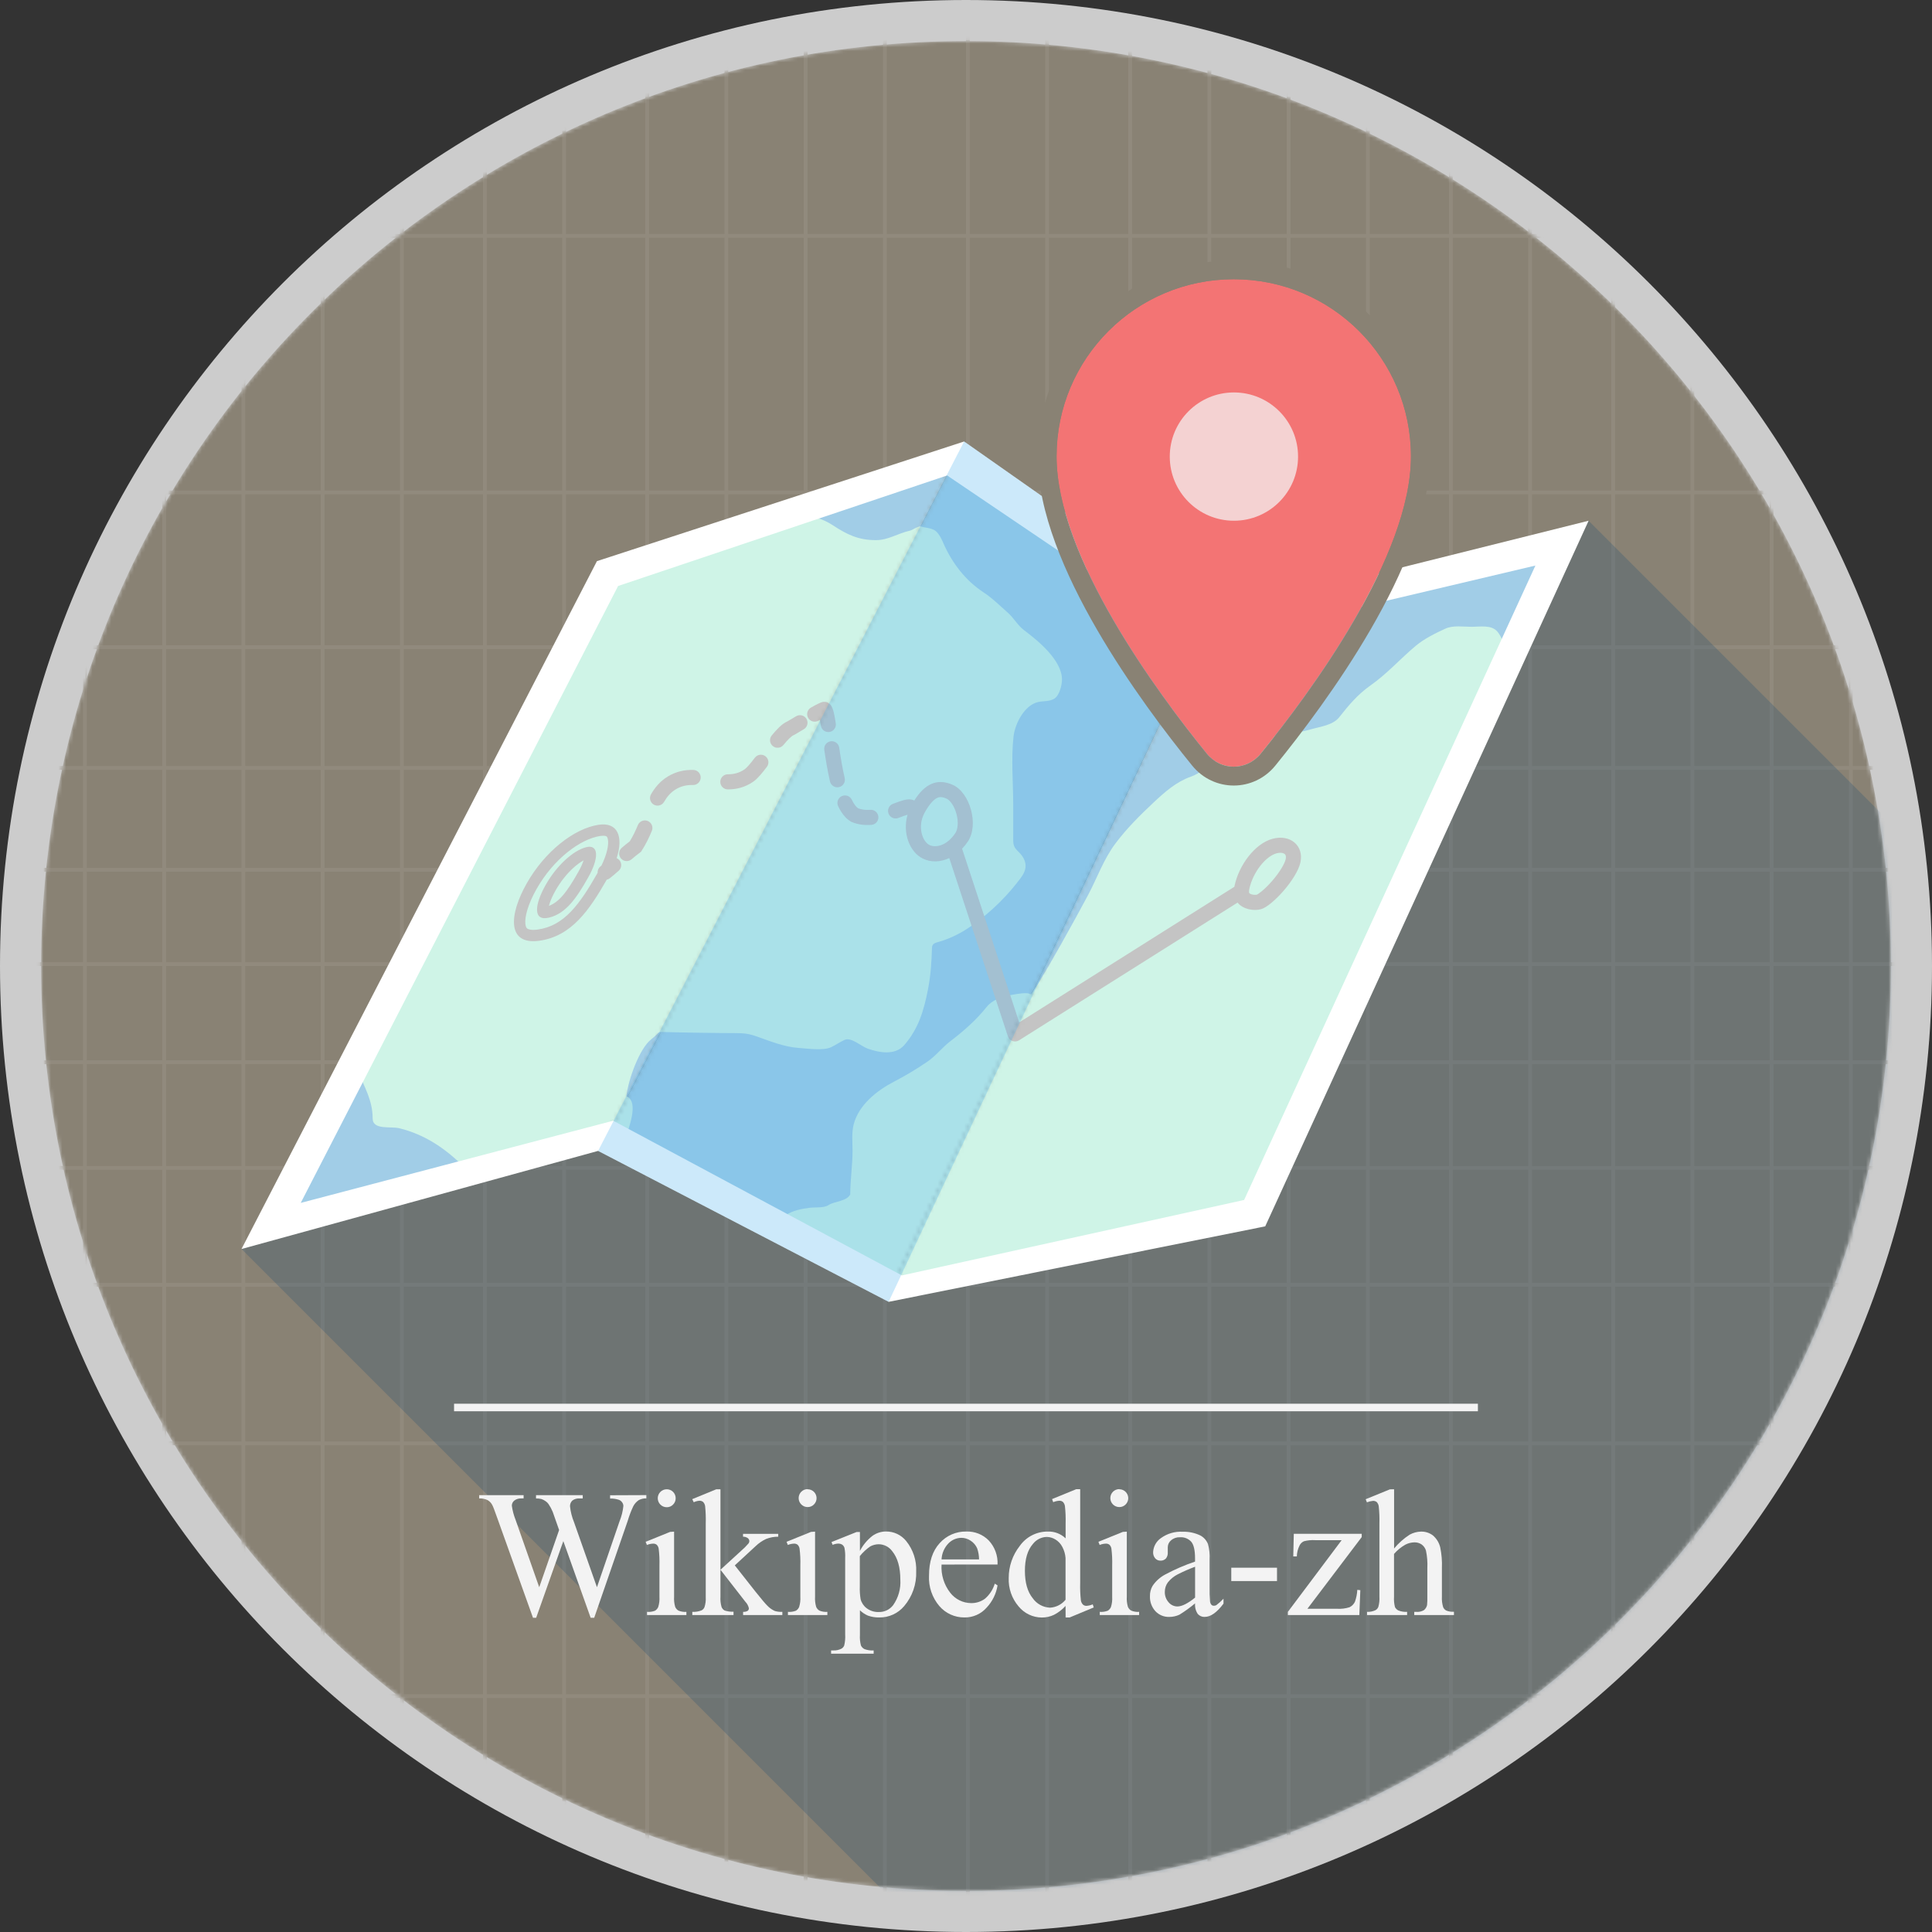 <svg width="512" height="512" viewBox="0 0 512 512" fill="none" xmlns="http://www.w3.org/2000/svg">
<rect x="0" y="0" width="512" height="512" fill="#333333" stroke="none"/>
<path d="M256 512C397.385 512 512 397.385 512 256C512 114.615 397.385 0 256 0C114.615 0 0 114.615 0 256C0 397.385 114.615 512 256 512Z" fill="#CCCCCC"/>
<mask id="mask0" mask-type="alpha" maskUnits="userSpaceOnUse" x="10" y="10" width="492" height="492">
<path d="M256 501.1C391.365 501.1 501.1 391.365 501.1 256C501.1 120.635 391.365 10.9 256 10.9C120.635 10.9 10.9 120.635 10.9 256C10.9 391.365 120.635 501.1 256 501.1Z" fill="white"/>
</mask>
<g mask="url(#mask0)">
<path d="M256 501.1C391.365 501.1 501.1 391.365 501.1 256C501.1 120.635 391.365 10.9 256 10.9C120.635 10.9 10.9 120.635 10.9 256C10.9 391.365 120.635 501.1 256 501.1Z" fill="#898274"/>
<path fill-rule="evenodd" clip-rule="evenodd" d="M512 63H0V62H512V63Z" fill="#918A7D"/>
<path fill-rule="evenodd" clip-rule="evenodd" d="M512 131H0V130H512V131Z" fill="#918A7D"/>
<path fill-rule="evenodd" clip-rule="evenodd" d="M512 172H0V171H512V172Z" fill="#918A7D"/>
<path fill-rule="evenodd" clip-rule="evenodd" d="M512 204H0V203H512V204Z" fill="#918A7D"/>
<path fill-rule="evenodd" clip-rule="evenodd" d="M512 231H0V230H512V231Z" fill="#918A7D"/>
<path fill-rule="evenodd" clip-rule="evenodd" d="M512 256H0V255H512V256Z" fill="#918A7D"/>
<path fill-rule="evenodd" clip-rule="evenodd" d="M512 282H0V281H512V282Z" fill="#918A7D"/>
<path fill-rule="evenodd" clip-rule="evenodd" d="M512 310H0V309H512V310Z" fill="#918A7D"/>
<path fill-rule="evenodd" clip-rule="evenodd" d="M512 341H0V340H512V341Z" fill="#918A7D"/>
<path fill-rule="evenodd" clip-rule="evenodd" d="M512 383H0V382H512V383Z" fill="#918A7D"/>
<path fill-rule="evenodd" clip-rule="evenodd" d="M512 450H0V449H512V450Z" fill="#918A7D"/>
<path fill-rule="evenodd" clip-rule="evenodd" d="M277 512L277 -5.34978e-08L278 0L278 512L277 512Z" fill="#918A7D"/>
<path fill-rule="evenodd" clip-rule="evenodd" d="M299 512L299 -5.34978e-08L300 0L300 512L299 512Z" fill="#918A7D"/>
<path fill-rule="evenodd" clip-rule="evenodd" d="M341 512L341 -5.34978e-08L342 0L342 512L341 512Z" fill="#918A7D"/>
<path fill-rule="evenodd" clip-rule="evenodd" d="M22 512L22 -5.34978e-08L23 0L23 512L22 512Z" fill="#918A7D"/>
<path fill-rule="evenodd" clip-rule="evenodd" d="M43 512L43 -5.34978e-08L44 0L44 512L43 512Z" fill="#918A7D"/>
<path fill-rule="evenodd" clip-rule="evenodd" d="M64 512L64 -5.34978e-08L65 0L65 512L64 512Z" fill="#918A7D"/>
<path fill-rule="evenodd" clip-rule="evenodd" d="M85 512L85 -5.34978e-08L86 0L86 512L85 512Z" fill="#918A7D"/>
<path fill-rule="evenodd" clip-rule="evenodd" d="M106 512L106 -5.34978e-08L107 0L107 512L106 512Z" fill="#918A7D"/>
<path fill-rule="evenodd" clip-rule="evenodd" d="M128 512L128 -5.34978e-08L129 0L129 512L128 512Z" fill="#918A7D"/>
<path fill-rule="evenodd" clip-rule="evenodd" d="M149 512L149 -5.34978e-08L150 0L150 512L149 512Z" fill="#918A7D"/>
<path fill-rule="evenodd" clip-rule="evenodd" d="M171 512L171 -5.34978e-08L172 0L172 512L171 512Z" fill="#918A7D"/>
<path fill-rule="evenodd" clip-rule="evenodd" d="M192 512L192 -5.34978e-08L193 0L193 512L192 512Z" fill="#918A7D"/>
<path fill-rule="evenodd" clip-rule="evenodd" d="M213 512L213 -5.34978e-08L214 0L214 512L213 512Z" fill="#918A7D"/>
<path fill-rule="evenodd" clip-rule="evenodd" d="M234 512L234 -5.34978e-08L235 0L235 512L234 512Z" fill="#918A7D"/>
<path fill-rule="evenodd" clip-rule="evenodd" d="M256 512L256 -5.34978e-08L257 0L257 512L256 512Z" fill="#918A7D"/>
<path fill-rule="evenodd" clip-rule="evenodd" d="M320 512L320 -5.34978e-08L321 0L321 512L320 512Z" fill="#918A7D"/>
<path fill-rule="evenodd" clip-rule="evenodd" d="M362 512L362 -5.34978e-08L363 0L363 512L362 512Z" fill="#918A7D"/>
<path fill-rule="evenodd" clip-rule="evenodd" d="M384 512L384 -5.34978e-08L385 0L385 512L384 512Z" fill="#918A7D"/>
<path fill-rule="evenodd" clip-rule="evenodd" d="M405 512L405 -5.34978e-08L406 0L406 512L405 512Z" fill="#918A7D"/>
<path fill-rule="evenodd" clip-rule="evenodd" d="M427 512L427 -5.34978e-08L428 0L428 512L427 512Z" fill="#918A7D"/>
<path fill-rule="evenodd" clip-rule="evenodd" d="M448 512L448 -5.34978e-08L449 0L449 512L448 512Z" fill="#918A7D"/>
<path fill-rule="evenodd" clip-rule="evenodd" d="M469 512L469 -5.34978e-08L470 0L470 512L469 512Z" fill="#918A7D"/>
<path fill-rule="evenodd" clip-rule="evenodd" d="M490 512L490 -5.34978e-08L491 0L491 512L490 512Z" fill="#918A7D"/>
<path d="M265.5 532.5L64 331L421 138L644 361L265.5 532.5Z" fill="#1F4E71" fill-opacity="0.25"/>
<mask id="mask1" mask-type="alpha" maskUnits="userSpaceOnUse" x="72" y="122" width="342" height="220">
<path d="M332.536 321.5L414 144L319 167.5L236 342L332.536 321.5Z" fill="#A1CDE7"/>
<path d="M319 167.5L253 122L161 301L236 342L319 167.5Z" fill="#A1CDE7"/>
<path d="M161 301L72 325L161 152L253 122L161 301Z" fill="#A1CDE7"/>
</mask>
<g mask="url(#mask1)">
<path d="M332.536 321.5L414 144L319 167.5L236 342L332.536 321.5Z" fill="#A1CDE7"/>
<path d="M319 167.5L253 122L161 301L236 342L319 167.5Z" fill="#A1CDE7"/>
<path d="M161 301L72 325L161 152L253 122L161 301Z" fill="#A1CDE7"/>
<path d="M98.758 296.393C98.758 291.625 96.592 288.089 94.81 283.832C94.81 280.1 93.015 275.833 93.015 272.008C93.015 269.54 91.819 265.724 92.856 263.355C97.3 253.197 103.367 243.276 110.641 234.962C114.972 230.013 118.778 224.594 123.123 219.669C127.533 214.671 130.46 209.524 132.075 202.98C134.707 192.322 132.614 180.15 137.519 170.062C139.559 165.864 143.268 162.644 146.531 159.414C151.242 154.751 155.051 149.317 160.847 145.936C166.331 142.737 172.266 140.856 178.473 139.555C186.627 137.846 195.022 136.325 203.356 136.325C209.553 136.325 215.351 135.69 220.703 139.196C224.499 141.684 227.507 143.144 232.128 143.144C235.371 143.144 237.976 141.337 241.06 140.652C241.946 140.455 243 139.5 244 139.5C244.188 139.735 246.8 139.835 247.879 140.652C249 141.5 249.78 143.442 250.053 144.061C252.321 149.218 255.892 153.87 260.62 156.962C263.033 158.54 264.924 160.479 267.08 162.365C268.664 163.751 269.657 165.709 271.367 166.991C275.153 169.831 281.436 174.987 281.436 180.091C281.436 181.549 280.785 184.233 279.462 185.115C278.204 185.954 276.558 185.728 275.155 186.032C271.52 186.823 268.983 191.745 268.596 195.184C267.924 201.144 268.516 207.457 268.516 213.448V222.76C268.516 225.348 270.152 225.341 271.267 227.485C272.717 230.271 270.864 232.237 269.234 234.304C265.778 238.685 260.86 243.229 256.154 246.227C253.931 247.643 251.525 248.785 248.996 249.537C247.979 249.839 247.015 249.955 246.982 251.172C246.878 255.011 246.646 258.512 245.905 262.298C244.822 267.835 243.392 272.638 239.645 276.953C237.231 279.732 233.085 279.008 229.934 277.89C228.182 277.268 225.599 274.792 223.833 275.577C222.607 276.122 221.465 276.952 220.224 277.531C218.14 278.504 213.877 277.856 211.631 277.711C207.92 277.471 203.978 275.892 200.505 274.66C198.375 273.904 197.002 273.783 194.763 273.783C190.578 273.783 180.178 273.629 176 273.5C174 273.438 175.083 273.442 172.5 275.5C169.5 277.89 166.5 286 166 290.5C169.5 292 166.604 299.07 165.233 303.132C164.863 304.231 163.781 307.19 162.482 307.599C159.226 308.622 156.118 310.083 152.792 311.028C150.468 311.688 148.105 311.998 145.773 312.723C143.224 313.515 140.659 314.631 137.957 314.697C132.303 314.835 127.372 313.761 123.362 309.672C118.342 304.554 112.74 300.679 105.776 298.985C103.561 298.446 98.758 299.542 98.758 296.393Z" fill="#CFF4E7"/>
<path d="M225.934 304.984C225.934 308.631 225.323 312.888 225.323 316.535C224.399 318.382 221.102 318.341 219.582 319.354C218.341 320.181 216.073 319.894 214.639 320.068C212.382 320.34 210.135 320.792 208.202 322.038C201.895 326.102 201.734 333.522 205.518 339.227C207.903 342.823 211.745 345.543 215.285 347.89C223.602 353.405 233.155 357.297 242.512 360.629C251.535 363.842 260.695 366.502 270.233 367.61C279.476 368.683 288.834 368.58 298.123 368.459C306.886 368.346 316.039 368.433 324.62 366.336C328.099 365.486 331.572 364.2 334.404 361.954C346.273 352.535 354.524 339.826 363.279 327.711C369.697 318.83 375.351 309.96 379.262 299.685C382.809 290.369 385.819 281.112 387.908 271.353C390.003 261.568 390.251 251.525 391.05 241.578C391.95 230.381 393.259 219.315 394.872 208.201C395.654 202.817 396.423 197.397 397.301 192.031C397.678 189.723 398.082 187.31 398.745 185.067C399.245 183.374 400.205 181.952 400.205 180.158C400.205 178.115 400.053 176.284 399.526 174.298C398.919 172.009 398.388 169.235 396.808 167.368C395.237 165.511 392.15 166.111 390.014 166.111C387.839 166.111 385.097 165.656 383.067 166.587C380.389 167.814 377.457 169.256 375.203 171.139C371.095 174.57 367.616 178.538 363.211 181.636C359.76 184.063 357.455 186.863 354.888 190.095C353.219 192.196 349.892 192.558 347.482 193.254C342.289 194.754 336.836 194.725 331.72 196.617C328.676 197.743 325.591 199.529 322.854 201.271C320.507 202.764 318.133 204.936 315.516 205.857C311.725 207.191 308.668 209.904 305.766 212.617C302.166 215.983 298.627 219.512 295.66 223.454C292.429 227.746 290.801 232.597 288.305 237.28C284.813 243.833 277.449 257.192 273.396 263.404C272.896 263.731 273.221 262.827 269.587 263.404C266.584 263.881 263.36 264.487 261.4 266.937C258.696 270.317 255.365 273.265 251.922 275.871C249.723 277.537 248.025 279.824 245.739 281.375C242.892 283.307 240.005 285.051 236.941 286.64C232.343 289.024 227.588 292.812 226.24 297.952C225.657 300.177 225.934 302.699 225.934 304.984Z" fill="#CFF4E7"/>
<path fill-rule="evenodd" clip-rule="evenodd" d="M217.284 190.774C217.156 190.845 217.023 190.92 216.886 190.997C215.924 191.54 214.704 191.199 214.162 190.237C213.619 189.275 213.959 188.055 214.922 187.513C215.625 187.116 216.285 186.756 216.798 186.503C217.045 186.381 217.31 186.258 217.549 186.169C217.659 186.129 217.845 186.064 218.061 186.025C218.166 186.006 218.364 185.977 218.608 185.994C218.815 186.009 219.348 186.075 219.834 186.51C220.298 186.925 220.527 187.462 220.633 187.735C220.768 188.079 220.876 188.465 220.969 188.851C221.155 189.627 221.325 190.614 221.491 191.702C221.657 192.794 220.907 193.814 219.815 193.98C218.723 194.147 217.703 193.396 217.536 192.304C217.449 191.728 217.365 191.217 217.284 190.774ZM216.881 189.131C216.881 189.13 216.886 189.14 216.896 189.162C216.885 189.143 216.881 189.132 216.881 189.131ZM218.939 189.92C218.949 189.916 218.948 189.917 218.937 189.921L218.939 189.92ZM213.721 190.509C214.285 191.458 213.972 192.686 213.023 193.25C212.763 193.404 212.513 193.553 212.278 193.693C211.912 193.91 211.582 194.106 211.311 194.267C211.088 194.398 210.896 194.511 210.75 194.595C210.678 194.637 210.608 194.676 210.548 194.71L210.543 194.712C210.512 194.729 210.386 194.799 210.253 194.853C210.12 194.907 209.797 195.105 209.274 195.601C208.781 196.069 208.223 196.692 207.612 197.436C206.912 198.29 205.652 198.415 204.798 197.714C203.944 197.014 203.819 195.753 204.52 194.899C205.18 194.095 205.856 193.33 206.521 192.699C207.132 192.119 207.857 191.532 208.651 191.187C208.676 191.173 208.71 191.154 208.755 191.128C208.88 191.057 209.055 190.954 209.275 190.824C209.541 190.667 209.859 190.477 210.218 190.264L210.221 190.262L210.225 190.259C210.461 190.119 210.714 189.969 210.98 189.81C211.93 189.246 213.157 189.559 213.721 190.509ZM208.601 191.215L208.604 191.213L208.617 191.206C208.606 191.212 208.601 191.215 208.601 191.215ZM220.134 196.452C221.227 196.293 222.242 197.049 222.402 198.142C222.792 200.811 223.254 203.62 223.855 206.185C224.107 207.261 223.439 208.337 222.364 208.589C221.288 208.841 220.212 208.173 219.96 207.098C219.32 204.365 218.839 201.422 218.444 198.72C218.284 197.627 219.041 196.612 220.134 196.452ZM202.85 200.416C203.729 201.085 203.9 202.34 203.232 203.219C202.619 204.025 202.009 204.798 201.433 205.453C200.876 206.086 200.262 206.713 199.637 207.145C197.364 208.716 195.077 209.2 192.879 209.195C191.775 209.193 190.881 208.296 190.884 207.191C190.886 206.086 191.784 205.193 192.888 205.195C194.433 205.199 195.884 204.877 197.363 203.855C197.573 203.71 197.926 203.384 198.429 202.812C198.911 202.263 199.454 201.579 200.047 200.798C200.716 199.919 201.971 199.748 202.85 200.416ZM183.649 208.036C182.064 208.001 180.567 208.275 179.042 209.207C177.745 209.999 176.8 211.093 175.99 212.497C175.438 213.454 174.215 213.782 173.258 213.23C172.301 212.678 171.973 211.454 172.525 210.498C173.571 208.687 174.941 207.025 176.958 205.793C179.274 204.379 181.566 203.989 183.737 204.037C184.841 204.061 185.717 204.976 185.693 206.08C185.668 207.184 184.753 208.06 183.649 208.036ZM223.056 210.997C224.049 210.514 225.246 210.929 225.728 211.923C226.342 213.188 226.93 213.888 227.407 214.209C228.384 214.587 229.466 214.699 230.637 214.612C231.738 214.529 232.698 215.356 232.78 216.457C232.862 217.559 232.036 218.518 230.934 218.6C229.261 218.725 227.469 218.571 225.731 217.846L225.608 217.795L225.492 217.728C223.979 216.845 222.914 215.287 222.129 213.669C221.647 212.675 222.062 211.479 223.056 210.997ZM238.362 216.654L238.039 216.775C237.003 217.16 235.852 216.633 235.467 215.598C235.081 214.563 235.608 213.411 236.643 213.026C236.751 212.986 236.86 212.946 236.969 212.905L236.979 212.901L236.982 212.9C237.844 212.577 238.73 212.247 239.468 212.051C239.889 211.94 240.39 211.836 240.896 211.834C241.261 211.833 241.78 211.885 242.292 212.148C245.115 207.683 248.39 206.173 252.5 208C257 210 259.5 218.5 256.5 223C256.033 223.701 255.517 224.341 254.964 224.915L270.1 270.943L327.12 235.006C327.13 234.946 327.142 234.885 327.155 234.824C328.275 229.347 332.534 223.547 337.253 222.283C341.972 221.018 345.582 224.151 344.626 228.55C343.67 232.949 337.066 240.171 334.169 240.947C332.297 241.449 329.449 241.033 327.969 239.199L270.066 275.692C269.546 276.02 268.902 276.09 268.323 275.882C267.744 275.673 267.293 275.21 267.1 274.625L251.567 227.392C249.245 228.488 246.719 228.609 244.5 227.5C241.074 225.787 239.115 220.773 240.508 215.914L240.491 215.918C239.959 216.059 239.278 216.313 238.363 216.654L238.362 216.654L238.362 216.654ZM171.661 217.569C172.682 217.991 173.168 219.16 172.746 220.181C172.042 221.885 171.202 223.676 170.063 225.43L169.867 225.733L169.578 225.947C168.831 226.502 168.106 227.095 167.381 227.717C166.543 228.436 165.28 228.34 164.561 227.501C163.842 226.663 163.938 225.401 164.776 224.681C165.455 224.099 166.158 223.519 166.894 222.961C167.758 221.579 168.437 220.134 169.049 218.653C169.471 217.633 170.64 217.147 171.661 217.569ZM164.132 227.934C164.864 228.762 164.786 230.026 163.958 230.758C163.206 231.422 162.429 232.091 161.616 232.737C161.366 232.936 161.083 233.065 160.79 233.127C156.126 241.293 151.414 248.106 142.969 249.303C134.337 250.526 134.834 242.487 139.602 234.08C144.369 225.672 152.102 219.58 158.602 218.58C163.691 217.797 165.266 221.668 163.422 227.42C163.686 227.533 163.929 227.705 164.132 227.934ZM142.549 246.332C149.486 245.35 153.568 239.758 158.376 231.304C158.334 230.672 158.593 230.03 159.127 229.605C159.215 229.536 159.303 229.465 159.39 229.394C160.918 226.244 161.326 223.859 161.114 222.522C161.006 221.84 160.788 221.691 160.739 221.658C160.649 221.598 160.216 221.367 159.058 221.545C153.771 222.358 146.704 227.636 142.211 235.56C139.911 239.616 139.001 243.016 139.238 244.935C139.34 245.759 139.604 246.001 139.77 246.11C140.024 246.275 140.78 246.583 142.549 246.332ZM253.172 220.781C250.85 224.264 247.854 224.705 246.289 223.922C245.585 223.57 244.679 222.58 244.261 220.865C243.86 219.219 244.013 217.246 245.012 215.415C246.349 212.964 247.491 211.896 248.275 211.49C248.821 211.208 249.526 211.055 250.875 211.655C251.59 211.973 252.807 213.278 253.457 215.629C254.094 217.932 253.793 219.85 253.172 220.781ZM340.718 227.7C340.464 228.867 339.149 231.135 337.107 233.482C336.159 234.573 335.19 235.522 334.353 236.209C333.674 236.767 333.273 236.992 333.148 237.063C333.103 237.088 333.093 237.094 333.117 237.088C332.937 237.133 332.598 237.17 332.187 237.119C331.77 237.067 331.447 236.945 331.253 236.825C331.089 236.724 331.061 236.658 331.053 236.638L331.052 236.637L331.052 236.636C331.043 236.615 330.927 236.343 331.074 235.626C331.5 233.54 332.562 231.282 334.004 229.439C335.48 227.554 337.051 226.478 338.288 226.146C339.604 225.794 340.264 226.158 340.467 226.332C340.616 226.46 340.914 226.798 340.718 227.7ZM149.098 237.359C150.514 235.739 151.815 233.611 153.267 231.051C153.917 229.905 154.367 228.891 154.641 228.057L154.655 228.014C153.81 228.473 152.833 229.17 151.794 230.132C150.156 231.65 148.538 233.666 147.232 235.969C146.574 237.13 146.07 238.218 145.742 239.155C145.622 239.498 145.533 239.801 145.468 240.062C146.73 239.607 147.901 238.729 149.098 237.359ZM144.342 240.328C144.342 240.328 144.344 240.328 144.348 240.328C144.351 240.328 144.356 240.329 144.361 240.329C144.348 240.329 144.342 240.329 144.342 240.328ZM156.241 227.394C156.24 227.395 156.234 227.395 156.222 227.396C156.235 227.394 156.241 227.394 156.241 227.394ZM145.604 243.154C150.153 242.008 152.973 237.652 155.876 232.531C158.78 227.411 158.714 223.623 155.284 224.532C151.854 225.441 147.526 229.368 144.622 234.489C141.719 239.61 141.054 244.3 145.604 243.154Z" fill="#C4C4C4"/>
</g>
<path fill-rule="evenodd" clip-rule="evenodd" d="M255.5 117L321 163L421 138L335.297 324.995L235.5 345L158.5 305L64 331L158.196 148.707L255.5 117ZM163.804 155.293L79.697 318.781L162.5 297L239 338L329.703 318.005L406.9 149.877L317.5 171L251 126L163.804 155.293Z" fill="white"/>
</g>
<path d="M171.29 396.22V397.09C170.596 397.064 169.906 397.219 169.29 397.54C168.662 397.957 168.152 398.529 167.81 399.2C167.217 400.463 166.722 401.771 166.33 403.11L157.47 428.73H156.53L149.29 408.41L142.09 428.73H141.25L131.8 402.34C131.1 400.34 130.653 399.177 130.46 398.85C130.178 398.29 129.731 397.829 129.18 397.53C128.496 397.211 127.744 397.064 126.99 397.1V396.23H138.76V397.1H138.2C137.52 397.053 136.846 397.251 136.3 397.66C135.883 397.988 135.64 398.489 135.64 399.02C135.82 400.312 136.156 401.578 136.64 402.79L142.9 420.63L148.17 405.47L147.23 402.8L146.48 400.67C146.184 399.948 145.815 399.258 145.38 398.61C145.179 398.315 144.925 398.061 144.63 397.86C144.274 397.596 143.88 397.391 143.46 397.25C142.999 397.138 142.524 397.091 142.05 397.11V396.24H154.43V397.11H153.59C152.903 397.051 152.218 397.251 151.67 397.67C151.259 398.066 151.037 398.619 151.06 399.19C151.208 400.623 151.562 402.028 152.11 403.36L158.2 420.63L164.2 403.12C164.719 401.84 165.056 400.494 165.2 399.12C165.197 398.759 165.078 398.408 164.86 398.12C164.648 397.817 164.348 397.586 164 397.46C163.251 397.217 162.467 397.105 161.68 397.13V396.26L171.29 396.22Z" fill="#F3F3F3"/>
<path d="M178.64 405.9V423.15C178.582 424.053 178.68 424.96 178.93 425.83C179.102 426.25 179.408 426.602 179.8 426.83C180.465 427.101 181.184 427.214 181.9 427.16V428H171.47V427.16C172.187 427.218 172.908 427.115 173.58 426.86C173.967 426.628 174.269 426.277 174.44 425.86C174.709 424.987 174.817 424.072 174.76 423.16V414.89C174.807 413.38 174.737 411.869 174.55 410.37C174.486 409.99 174.304 409.641 174.03 409.37C173.744 409.154 173.388 409.05 173.03 409.08C172.484 409.103 171.946 409.222 171.44 409.43L171.11 408.59L177.58 405.97L178.64 405.9ZM176.69 394.67C177.319 394.667 177.924 394.916 178.369 395.361C178.814 395.806 179.063 396.411 179.06 397.04C179.071 397.674 178.821 398.285 178.37 398.73C177.933 399.188 177.323 399.442 176.69 399.43C175.376 399.43 174.31 398.364 174.31 397.05C174.31 395.736 175.376 394.67 176.69 394.67Z" fill="#F3F3F3"/>
<path d="M190.93 394.67V416L196.39 411C197.107 410.386 197.776 409.717 198.39 409C198.508 408.837 198.575 408.642 198.58 408.44C198.585 408.124 198.441 407.823 198.19 407.63C197.817 407.364 197.368 407.227 196.91 407.24V406.49H206.24V407.24C205.146 407.237 204.061 407.437 203.04 407.83C202.007 408.311 201.061 408.96 200.24 409.75L194.73 414.84L200.24 421.84C201.773 423.76 202.803 424.98 203.33 425.5C203.897 426.102 204.577 426.588 205.33 426.93C205.979 427.116 206.655 427.194 207.33 427.16V428H196.93V427.16C197.351 427.189 197.771 427.095 198.14 426.89C198.352 426.725 198.471 426.468 198.46 426.2C198.313 425.547 197.988 424.948 197.52 424.47L190.93 416V423.13C190.869 424.053 190.968 424.98 191.22 425.87C191.379 426.27 191.673 426.602 192.05 426.81C192.804 427.057 193.598 427.159 194.39 427.11V428H183.47V427.16C184.309 427.205 185.148 427.068 185.93 426.76C186.262 426.584 186.526 426.303 186.68 425.96C186.966 425.1 187.084 424.194 187.03 423.29V403.74C187.076 402.218 187.022 400.695 186.87 399.18C186.82 398.748 186.63 398.344 186.33 398.03C186.047 397.804 185.691 397.69 185.33 397.71C184.817 397.756 184.316 397.892 183.85 398.11L183.45 397.29L189.83 394.67H190.93Z" fill="#F3F3F3"/>
<path d="M216 405.9V423.15C215.942 424.053 216.04 424.96 216.29 425.83C216.462 426.25 216.768 426.602 217.16 426.83C217.825 427.101 218.544 427.214 219.26 427.16V428H208.81V427.16C209.527 427.218 210.248 427.115 210.92 426.86C211.307 426.628 211.609 426.277 211.78 425.86C212.048 424.987 212.157 424.072 212.1 423.16V414.89C212.147 413.38 212.077 411.869 211.89 410.37C211.825 409.99 211.644 409.641 211.37 409.37C211.084 409.154 210.728 409.05 210.37 409.08C209.824 409.103 209.285 409.222 208.78 409.43L208.45 408.59L214.92 405.97L216 405.9ZM214 394.67C214.628 394.659 215.234 394.899 215.684 395.336C216.134 395.774 216.392 396.372 216.4 397C216.411 397.634 216.161 398.245 215.71 398.69C215.273 399.148 214.663 399.402 214.03 399.39C212.716 399.39 211.65 398.324 211.65 397.01C211.65 395.696 212.716 394.63 214.03 394.63L214 394.67Z" fill="#F3F3F3"/>
<path d="M220.36 408.66L227 406H227.89V411C228.701 409.441 229.841 408.077 231.23 407C232.262 406.268 233.494 405.87 234.76 405.86C236.85 405.829 238.839 406.762 240.15 408.39C241.985 410.664 242.928 413.53 242.8 416.45C242.923 419.805 241.785 423.083 239.61 425.64C237.971 427.585 235.543 428.687 233 428.64C231.978 428.663 230.961 428.497 230 428.15C229.217 427.813 228.502 427.335 227.89 426.74V433.28C227.828 434.222 227.919 435.167 228.16 436.08C228.355 436.495 228.687 436.831 229.1 437.03C229.875 437.32 230.704 437.439 231.53 437.38V438.25H220.25V437.38H220.84C221.604 437.417 222.364 437.248 223.04 436.89C223.355 436.696 223.597 436.405 223.73 436.06C223.956 435.104 224.041 434.12 223.98 433.14V412.84C224.024 411.952 223.96 411.062 223.79 410.19C223.689 409.851 223.478 409.556 223.19 409.35C222.857 409.147 222.47 409.05 222.08 409.07C221.588 409.096 221.104 409.208 220.65 409.4L220.36 408.66ZM227.86 412.39V420.39C227.816 421.534 227.886 422.68 228.07 423.81C228.322 424.765 228.889 425.608 229.68 426.2C230.605 426.896 231.743 427.25 232.9 427.2C234.387 427.238 235.802 426.556 236.7 425.37C238.079 423.407 238.749 421.034 238.6 418.64C238.6 415.36 237.88 412.837 236.44 411.07C235.606 409.936 234.288 409.258 232.88 409.24C232.103 409.245 231.338 409.437 230.65 409.8C229.599 410.523 228.659 411.395 227.86 412.39Z" fill="#F3F3F3"/>
<path d="M249.52 414.62C249.345 417.32 250.171 419.99 251.84 422.12C253.167 423.818 255.195 424.819 257.35 424.84C258.668 424.867 259.957 424.459 261.02 423.68C262.252 422.621 263.157 421.234 263.63 419.68L264.36 420.15C264.008 422.341 263.013 424.377 261.5 426C260.014 427.718 257.841 428.685 255.57 428.64C253.03 428.659 250.61 427.562 248.95 425.64C247.03 423.392 246.045 420.493 246.2 417.54C246.2 413.867 247.14 411.003 249.02 408.95C250.817 406.933 253.409 405.807 256.11 405.87C258.333 405.797 260.485 406.66 262.04 408.25C263.638 409.971 264.475 412.264 264.36 414.61L249.52 414.62ZM249.52 413.26H259.46C259.455 412.27 259.289 411.287 258.97 410.35C258.604 409.505 257.994 408.788 257.22 408.29C256.502 407.806 255.656 407.545 254.79 407.54C253.473 407.548 252.216 408.093 251.31 409.05C250.228 410.193 249.592 411.687 249.52 413.26Z" fill="#F3F3F3"/>
<path d="M282.38 425.59C281.507 426.555 280.467 427.354 279.31 427.95C278.3 428.427 277.196 428.669 276.08 428.66C273.698 428.643 271.447 427.565 269.94 425.72C268.143 423.622 267.206 420.921 267.32 418.16C267.315 415.097 268.34 412.121 270.23 409.71C271.938 407.276 274.737 405.843 277.71 405.88C279.453 405.82 281.145 406.47 282.4 407.68V403.68C282.445 402.171 282.385 400.661 282.22 399.16C282.167 398.727 281.974 398.323 281.67 398.01C281.402 397.802 281.069 397.696 280.73 397.71C280.172 397.744 279.625 397.873 279.11 398.09L278.81 397.27L285.21 394.65H286.26V419.47C286.213 421.009 286.273 422.549 286.44 424.08C286.494 424.518 286.691 424.926 287 425.24C287.25 425.456 287.57 425.574 287.9 425.57C288.482 425.534 289.054 425.399 289.59 425.17L289.85 425.99L283.48 428.64H282.4L282.38 425.59ZM282.38 423.95V412.88C282.301 411.863 282.016 410.873 281.54 409.97C281.123 409.14 280.478 408.446 279.68 407.97C278.999 407.551 278.219 407.32 277.42 407.3C275.978 407.332 274.626 408.012 273.74 409.15C272.32 410.777 271.61 413.153 271.61 416.28C271.61 419.407 272.297 421.823 273.67 423.53C274.724 425.039 276.421 425.971 278.26 426.05C279.868 425.962 281.364 425.2 282.38 423.95Z" fill="#F3F3F3"/>
<path d="M298.62 405.9V423.15C298.562 424.053 298.66 424.96 298.91 425.83C299.082 426.25 299.388 426.602 299.78 426.83C300.445 427.101 301.164 427.214 301.88 427.16V428H291.45V427.16C292.167 427.218 292.888 427.115 293.56 426.86C293.947 426.628 294.249 426.277 294.42 425.86C294.689 424.987 294.797 424.072 294.74 423.16V414.89C294.787 413.38 294.717 411.869 294.53 410.37C294.466 409.99 294.284 409.641 294.01 409.37C293.724 409.154 293.368 409.05 293.01 409.08C292.464 409.103 291.926 409.222 291.42 409.43L291.09 408.59L297.56 405.97L298.62 405.9ZM296.67 394.67C297.95 394.686 298.984 395.72 299 397C299.011 397.634 298.761 398.245 298.31 398.69C297.873 399.148 297.263 399.402 296.63 399.39C295.316 399.39 294.25 398.324 294.25 397.01C294.25 395.696 295.316 394.63 296.63 394.63L296.67 394.67Z" fill="#F3F3F3"/>
<path d="M316.71 424.91C315.401 426.009 314.014 427.012 312.56 427.91C311.714 428.303 310.792 428.504 309.86 428.5C308.475 428.543 307.139 427.99 306.19 426.98C305.202 425.888 304.684 424.451 304.75 422.98C304.724 422.026 304.967 421.083 305.45 420.26C306.302 419.002 307.449 417.973 308.79 417.26C311.327 415.903 313.973 414.759 316.7 413.84V413C316.7 410.86 316.367 409.39 315.7 408.59C314.938 407.749 313.831 407.306 312.7 407.39C311.846 407.346 311.008 407.633 310.36 408.19C309.807 408.638 309.481 409.308 309.47 410.02V411.38C309.52 411.96 309.353 412.537 309 413C308.627 413.394 308.102 413.609 307.56 413.59C307.019 413.608 306.499 413.384 306.14 412.98C305.753 412.516 305.557 411.923 305.59 411.32C305.666 409.834 306.427 408.467 307.65 407.62C309.325 406.401 311.372 405.803 313.44 405.93C315.061 405.878 316.671 406.221 318.13 406.93C319.043 407.428 319.751 408.232 320.13 409.2C320.494 410.545 320.635 411.94 320.55 413.33V420.62C320.519 421.875 320.559 423.13 320.67 424.38C320.695 424.724 320.832 425.051 321.06 425.31C321.231 425.461 321.452 425.543 321.68 425.54C321.91 425.547 322.138 425.492 322.34 425.38C323.022 424.866 323.658 424.294 324.24 423.67V424.98C322.493 427.327 320.827 428.5 319.24 428.5C318.539 428.529 317.864 428.234 317.41 427.7C316.863 426.878 316.616 425.893 316.71 424.91ZM316.71 423.39V415.2C315.152 415.784 313.626 416.452 312.14 417.2C311.109 417.718 310.205 418.455 309.49 419.36C308.969 420.074 308.689 420.936 308.69 421.82C308.651 422.847 309.009 423.85 309.69 424.62C310.262 425.314 311.111 425.72 312.01 425.73C313.21 425.73 314.777 424.947 316.71 423.38V423.39Z" fill="#F3F3F3"/>
<path d="M326.3 415.46H338.42V419H326.3V415.46Z" fill="#F3F3F3"/>
<path d="M360.5 421.41L360.24 428H341.3V427.16L355.55 408.16H348.55C347.541 408.096 346.528 408.193 345.55 408.45C345.049 408.674 344.642 409.067 344.4 409.56C343.945 410.464 343.696 411.458 343.67 412.47H342.73L342.87 406.47H360.87V407.34L346.48 426.34H354.31C355.439 426.415 356.572 426.275 357.65 425.93C358.272 425.623 358.772 425.116 359.07 424.49C359.432 423.473 359.644 422.408 359.7 421.33L360.5 421.41Z" fill="#F3F3F3"/>
<path d="M369.45 394.67V410.37C370.63 408.942 372.023 407.704 373.58 406.7C374.499 406.19 375.529 405.912 376.58 405.89C377.71 405.859 378.816 406.211 379.72 406.89C380.688 407.711 381.371 408.817 381.67 410.05C382.044 411.851 382.196 413.692 382.12 415.53V423.12C382.063 424.062 382.175 425.007 382.45 425.91C382.609 426.288 382.891 426.601 383.25 426.8C383.901 427.07 384.607 427.183 385.31 427.13V428H374.79V427.16H375.28C376.008 427.228 376.738 427.067 377.37 426.7C377.787 426.354 378.075 425.879 378.19 425.35C378.257 424.619 378.28 423.884 378.26 423.15V415.56C378.337 414.011 378.216 412.458 377.9 410.94C377.707 410.276 377.299 409.696 376.74 409.29C376.172 408.913 375.501 408.721 374.82 408.74C373.987 408.757 373.169 408.966 372.43 409.35C371.297 409.993 370.282 410.825 369.43 411.81V423.15C369.37 424.071 369.454 424.995 369.68 425.89C369.877 426.282 370.196 426.598 370.59 426.79C371.323 427.083 372.113 427.206 372.9 427.15V428H362.28V427.16C363.056 427.196 363.828 427.042 364.53 426.71C364.879 426.513 365.145 426.197 365.28 425.82C365.521 424.952 365.616 424.049 365.56 423.15V403.72C365.605 402.211 365.545 400.701 365.38 399.2C365.33 398.768 365.14 398.364 364.84 398.05C364.555 397.83 364.199 397.723 363.84 397.75C363.295 397.8 362.759 397.928 362.25 398.13L361.92 397.31L368.34 394.69L369.45 394.67Z" fill="#F3F3F3"/>
<path d="M391.66 372H120.33V374H391.66V372Z" fill="#F3F3F3"/>
<g style="mix-blend-mode:multiply">
<path d="M158.5 305L255.5 117L321 163L235.5 345L158.5 305Z" fill="#54B5ED" fill-opacity="0.3"/>
</g>
<path fill-rule="evenodd" clip-rule="evenodd" d="M280 120.958C280 94.997 300.997 74 326.958 74C352.92 74 373.917 94.997 373.917 120.958C373.917 147.501 347.246 183.568 334.104 199.728C330.367 204.325 323.55 204.325 319.812 199.728C306.671 183.568 280 147.501 280 120.958ZM310.188 120.958C310.188 130.216 317.701 137.729 326.958 137.729C336.216 137.729 343.729 130.216 343.729 120.958C343.729 111.701 336.216 104.188 326.958 104.188C317.701 104.188 310.188 111.701 310.188 120.958Z" fill="#F37474"/>
<path fill-rule="evenodd" clip-rule="evenodd" d="M275 120.958C275 92.236 298.236 69 326.958 69C355.681 69 378.917 92.236 378.917 120.958C378.917 135.624 371.656 152.25 363.266 166.742C354.77 181.417 344.636 194.702 337.984 202.883C332.245 209.94 321.671 209.94 315.933 202.883C309.281 194.702 299.147 181.417 290.651 166.742C282.261 152.25 275 135.624 275 120.958ZM315.188 120.958C315.188 127.454 320.462 132.729 326.958 132.729C333.454 132.729 338.729 127.454 338.729 120.958C338.729 114.462 333.454 109.188 326.958 109.188C320.462 109.188 315.188 114.462 315.188 120.958ZM326.958 74C300.997 74 280 94.997 280 120.958C280 147.501 306.671 183.568 319.812 199.728C323.55 204.325 330.367 204.325 334.104 199.728C347.246 183.568 373.917 147.501 373.917 120.958C373.917 94.997 352.92 74 326.958 74ZM326.958 137.729C317.701 137.729 310.188 130.216 310.188 120.958C310.188 111.701 317.701 104.188 326.958 104.188C336.216 104.188 343.729 111.701 343.729 120.958C343.729 130.216 336.216 137.729 326.958 137.729Z" fill="#898274"/>
<path d="M344 121C344 130.389 336.389 138 327 138C317.611 138 310 130.389 310 121C310 111.611 317.611 104 327 104C336.389 104 344 111.611 344 121Z" fill="#F4D2D2"/>
</svg>
